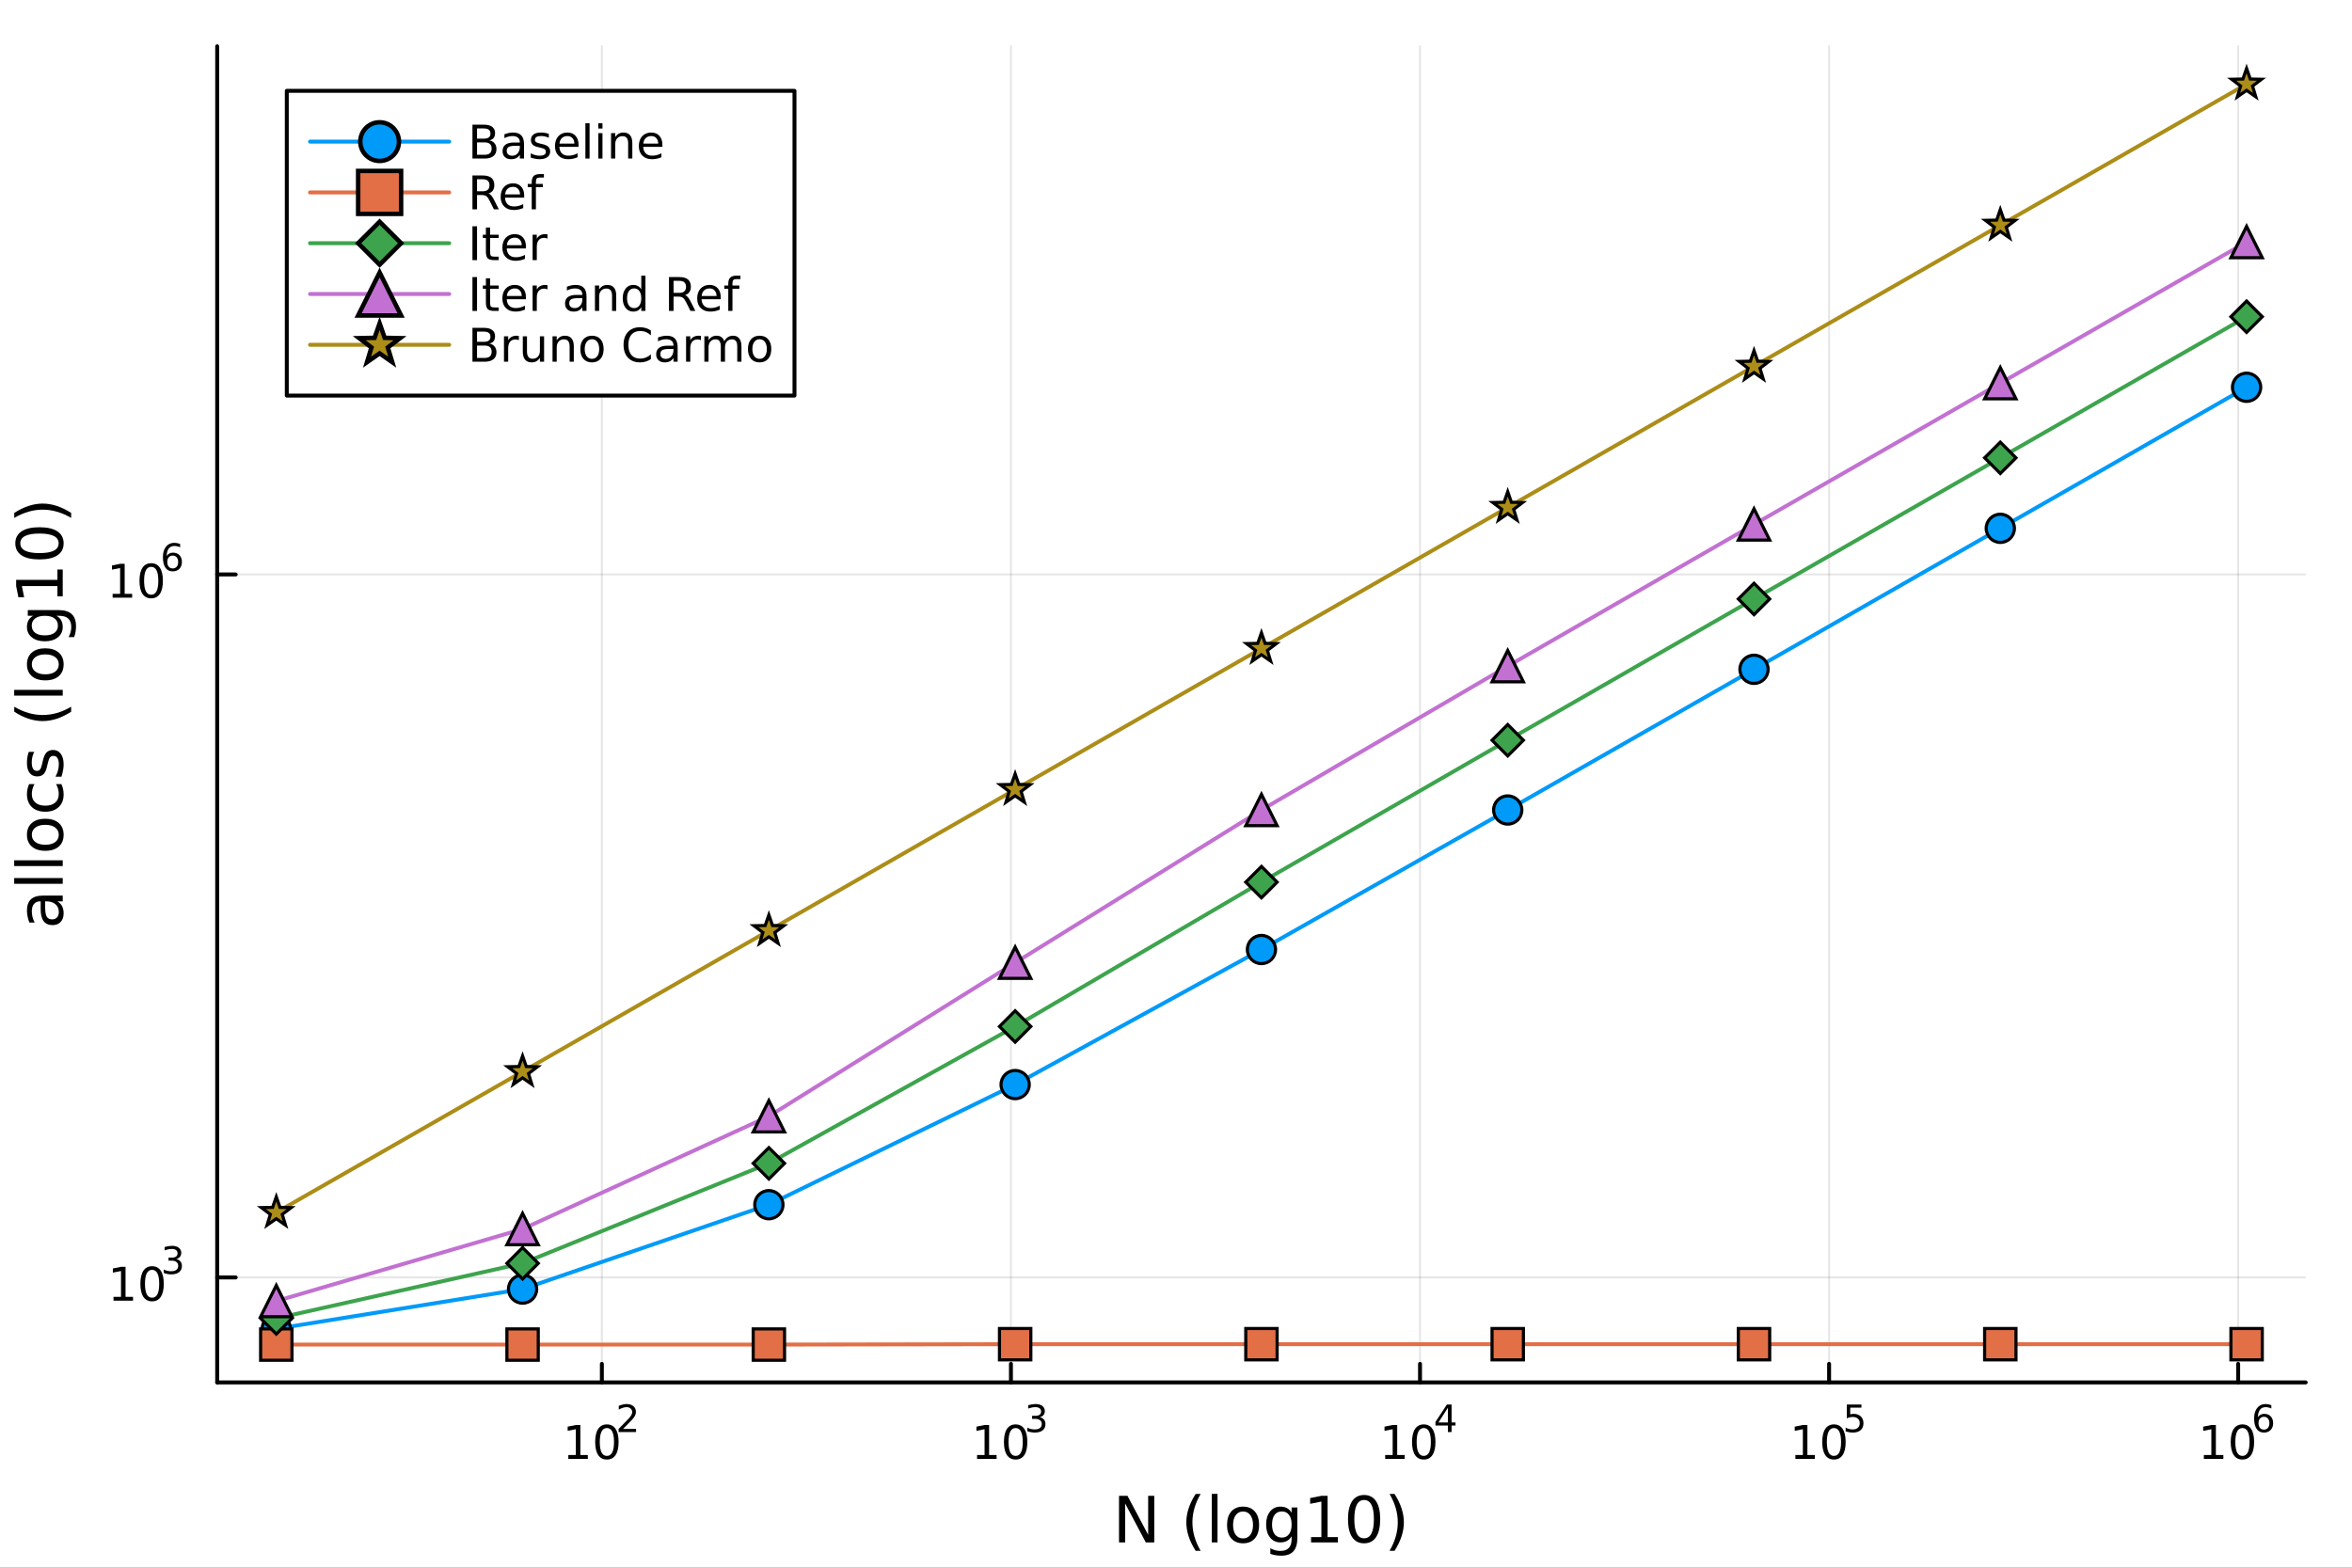 <?xml version="1.0" encoding="utf-8"?>
<svg xmlns="http://www.w3.org/2000/svg" xmlns:xlink="http://www.w3.org/1999/xlink" width="600" height="400" viewBox="0 0 2400 1600">
<rect x="0" y="0" width="2400" height="1600" fill="#333333" stroke="none"/>
<defs>
  <clipPath id="clip700">
    <rect x="0" y="0" width="2400" height="1600"/>
  </clipPath>
</defs>
<path clip-path="url(#clip700)" d="M0 1600 L2400 1600 L2400 0 L0 0  Z" fill="#ffffff" fill-rule="evenodd" fill-opacity="1"/>
<defs>
  <clipPath id="clip701">
    <rect x="480" y="0" width="1681" height="1600"/>
  </clipPath>
</defs>
<path clip-path="url(#clip700)" d="M221.618 1410.9 L2352.76 1410.9 L2352.76 47.244 L221.618 47.244  Z" fill="#ffffff" fill-rule="evenodd" fill-opacity="1"/>
<defs>
  <clipPath id="clip702">
    <rect x="221" y="47" width="2132" height="1365"/>
  </clipPath>
</defs>
<polyline clip-path="url(#clip702)" style="stroke:#000000; stroke-linecap:round; stroke-linejoin:round; stroke-width:2; stroke-opacity:0.1; fill:none" points="614.152,1410.9 614.152,47.244 "/>
<polyline clip-path="url(#clip702)" style="stroke:#000000; stroke-linecap:round; stroke-linejoin:round; stroke-width:2; stroke-opacity:0.1; fill:none" points="1031.57,1410.9 1031.57,47.244 "/>
<polyline clip-path="url(#clip702)" style="stroke:#000000; stroke-linecap:round; stroke-linejoin:round; stroke-width:2; stroke-opacity:0.1; fill:none" points="1449,1410.9 1449,47.244 "/>
<polyline clip-path="url(#clip702)" style="stroke:#000000; stroke-linecap:round; stroke-linejoin:round; stroke-width:2; stroke-opacity:0.1; fill:none" points="1866.42,1410.9 1866.42,47.244 "/>
<polyline clip-path="url(#clip702)" style="stroke:#000000; stroke-linecap:round; stroke-linejoin:round; stroke-width:2; stroke-opacity:0.1; fill:none" points="2283.84,1410.9 2283.84,47.244 "/>
<polyline clip-path="url(#clip700)" style="stroke:#000000; stroke-linecap:round; stroke-linejoin:round; stroke-width:4; stroke-opacity:1; fill:none" points="221.618,1410.9 2352.76,1410.9 "/>
<polyline clip-path="url(#clip700)" style="stroke:#000000; stroke-linecap:round; stroke-linejoin:round; stroke-width:4; stroke-opacity:1; fill:none" points="614.152,1410.9 614.152,1392 "/>
<polyline clip-path="url(#clip700)" style="stroke:#000000; stroke-linecap:round; stroke-linejoin:round; stroke-width:4; stroke-opacity:1; fill:none" points="1031.57,1410.9 1031.57,1392 "/>
<polyline clip-path="url(#clip700)" style="stroke:#000000; stroke-linecap:round; stroke-linejoin:round; stroke-width:4; stroke-opacity:1; fill:none" points="1449,1410.9 1449,1392 "/>
<polyline clip-path="url(#clip700)" style="stroke:#000000; stroke-linecap:round; stroke-linejoin:round; stroke-width:4; stroke-opacity:1; fill:none" points="1866.42,1410.9 1866.42,1392 "/>
<polyline clip-path="url(#clip700)" style="stroke:#000000; stroke-linecap:round; stroke-linejoin:round; stroke-width:4; stroke-opacity:1; fill:none" points="2283.84,1410.9 2283.84,1392 "/>
<path clip-path="url(#clip700)" d="M579.924 1485.02 L587.563 1485.02 L587.563 1458.66 L579.253 1460.32 L579.253 1456.06 L587.517 1454.4 L592.193 1454.4 L592.193 1485.02 L599.832 1485.02 L599.832 1488.96 L579.924 1488.96 L579.924 1485.02 Z" fill="#000000" fill-rule="nonzero" fill-opacity="1" /><path clip-path="url(#clip700)" d="M619.276 1457.48 Q615.665 1457.48 613.836 1461.04 Q612.031 1464.58 612.031 1471.71 Q612.031 1478.82 613.836 1482.38 Q615.665 1485.92 619.276 1485.92 Q622.91 1485.92 624.716 1482.38 Q626.545 1478.82 626.545 1471.71 Q626.545 1464.58 624.716 1461.04 Q622.91 1457.48 619.276 1457.48 M619.276 1453.77 Q625.086 1453.77 628.142 1458.38 Q631.221 1462.96 631.221 1471.71 Q631.221 1480.44 628.142 1485.04 Q625.086 1489.63 619.276 1489.63 Q613.466 1489.63 610.387 1485.04 Q607.332 1480.44 607.332 1471.71 Q607.332 1462.96 610.387 1458.38 Q613.466 1453.77 619.276 1453.77 Z" fill="#000000" fill-rule="nonzero" fill-opacity="1" /><path clip-path="url(#clip700)" d="M635.791 1458.35 L649.05 1458.35 L649.05 1461.55 L631.221 1461.55 L631.221 1458.35 Q633.383 1456.11 637.107 1452.35 Q640.85 1448.57 641.809 1447.48 Q643.634 1445.43 644.348 1444.02 Q645.082 1442.59 645.082 1441.22 Q645.082 1438.98 643.502 1437.57 Q641.941 1436.16 639.421 1436.16 Q637.634 1436.16 635.64 1436.78 Q633.666 1437.4 631.409 1438.66 L631.409 1434.82 Q633.703 1433.9 635.697 1433.43 Q637.69 1432.96 639.345 1432.96 Q643.709 1432.96 646.304 1435.14 Q648.9 1437.32 648.9 1440.97 Q648.9 1442.7 648.242 1444.26 Q647.602 1445.8 645.891 1447.91 Q645.42 1448.46 642.9 1451.07 Q640.38 1453.67 635.791 1458.35 Z" fill="#000000" fill-rule="nonzero" fill-opacity="1" /><path clip-path="url(#clip700)" d="M997.018 1485.02 L1004.66 1485.02 L1004.66 1458.66 L996.347 1460.32 L996.347 1456.06 L1004.61 1454.4 L1009.29 1454.4 L1009.29 1485.02 L1016.93 1485.02 L1016.93 1488.96 L997.018 1488.96 L997.018 1485.02 Z" fill="#000000" fill-rule="nonzero" fill-opacity="1" /><path clip-path="url(#clip700)" d="M1036.37 1457.48 Q1032.76 1457.48 1030.93 1461.04 Q1029.12 1464.58 1029.12 1471.71 Q1029.12 1478.82 1030.93 1482.38 Q1032.76 1485.92 1036.37 1485.92 Q1040 1485.92 1041.81 1482.38 Q1043.64 1478.82 1043.64 1471.71 Q1043.64 1464.58 1041.81 1461.04 Q1040 1457.48 1036.37 1457.48 M1036.37 1453.77 Q1042.18 1453.77 1045.24 1458.38 Q1048.31 1462.96 1048.31 1471.71 Q1048.31 1480.44 1045.24 1485.04 Q1042.18 1489.63 1036.37 1489.63 Q1030.56 1489.63 1027.48 1485.04 Q1024.43 1480.44 1024.43 1471.71 Q1024.43 1462.96 1027.48 1458.38 Q1030.56 1453.77 1036.37 1453.77 Z" fill="#000000" fill-rule="nonzero" fill-opacity="1" /><path clip-path="url(#clip700)" d="M1061.01 1446.41 Q1063.74 1446.99 1065.26 1448.83 Q1066.8 1450.68 1066.8 1453.38 Q1066.8 1457.54 1063.94 1459.82 Q1061.08 1462.09 1055.82 1462.09 Q1054.05 1462.09 1052.17 1461.73 Q1050.31 1461.4 1048.31 1460.7 L1048.31 1457.03 Q1049.89 1457.95 1051.77 1458.42 Q1053.66 1458.89 1055.71 1458.89 Q1059.28 1458.89 1061.14 1457.48 Q1063.02 1456.07 1063.02 1453.38 Q1063.02 1450.9 1061.27 1449.51 Q1059.54 1448.1 1056.44 1448.1 L1053.17 1448.1 L1053.17 1444.98 L1056.59 1444.98 Q1059.39 1444.98 1060.88 1443.87 Q1062.36 1442.74 1062.36 1440.63 Q1062.36 1438.47 1060.82 1437.32 Q1059.3 1436.16 1056.44 1436.16 Q1054.88 1436.16 1053.09 1436.49 Q1051.3 1436.83 1049.16 1437.55 L1049.16 1434.16 Q1051.32 1433.56 1053.2 1433.26 Q1055.1 1432.96 1056.78 1432.96 Q1061.1 1432.96 1063.62 1434.93 Q1066.14 1436.89 1066.14 1440.24 Q1066.14 1442.57 1064.81 1444.19 Q1063.47 1445.79 1061.01 1446.41 Z" fill="#000000" fill-rule="nonzero" fill-opacity="1" /><path clip-path="url(#clip700)" d="M1413.45 1485.02 L1421.09 1485.02 L1421.09 1458.66 L1412.78 1460.32 L1412.78 1456.06 L1421.05 1454.4 L1425.72 1454.4 L1425.72 1485.02 L1433.36 1485.02 L1433.36 1488.96 L1413.45 1488.96 L1413.45 1485.02 Z" fill="#000000" fill-rule="nonzero" fill-opacity="1" /><path clip-path="url(#clip700)" d="M1452.8 1457.48 Q1449.19 1457.48 1447.36 1461.04 Q1445.56 1464.58 1445.56 1471.71 Q1445.56 1478.82 1447.36 1482.38 Q1449.19 1485.92 1452.8 1485.92 Q1456.44 1485.92 1458.24 1482.38 Q1460.07 1478.82 1460.07 1471.71 Q1460.07 1464.58 1458.24 1461.04 Q1456.44 1457.48 1452.8 1457.48 M1452.8 1453.77 Q1458.61 1453.77 1461.67 1458.38 Q1464.75 1462.96 1464.75 1471.71 Q1464.75 1480.44 1461.67 1485.04 Q1458.61 1489.63 1452.8 1489.63 Q1446.99 1489.63 1443.92 1485.04 Q1440.86 1480.44 1440.86 1471.71 Q1440.86 1462.96 1443.92 1458.38 Q1446.99 1453.77 1452.8 1453.77 Z" fill="#000000" fill-rule="nonzero" fill-opacity="1" /><path clip-path="url(#clip700)" d="M1477.43 1436.78 L1467.83 1451.77 L1477.43 1451.77 L1477.43 1436.78 M1476.43 1433.47 L1481.21 1433.47 L1481.21 1451.77 L1485.21 1451.77 L1485.21 1454.93 L1481.21 1454.93 L1481.21 1461.55 L1477.43 1461.55 L1477.43 1454.93 L1464.75 1454.93 L1464.75 1451.26 L1476.43 1433.47 Z" fill="#000000" fill-rule="nonzero" fill-opacity="1" /><path clip-path="url(#clip700)" d="M1832.02 1485.02 L1839.66 1485.02 L1839.66 1458.66 L1831.35 1460.32 L1831.35 1456.06 L1839.62 1454.4 L1844.29 1454.4 L1844.29 1485.02 L1851.93 1485.02 L1851.93 1488.96 L1832.02 1488.96 L1832.02 1485.02 Z" fill="#000000" fill-rule="nonzero" fill-opacity="1" /><path clip-path="url(#clip700)" d="M1871.37 1457.48 Q1867.76 1457.48 1865.93 1461.04 Q1864.13 1464.58 1864.13 1471.71 Q1864.13 1478.82 1865.93 1482.38 Q1867.76 1485.92 1871.37 1485.92 Q1875.01 1485.92 1876.81 1482.38 Q1878.64 1478.82 1878.64 1471.71 Q1878.64 1464.58 1876.81 1461.04 Q1875.01 1457.48 1871.37 1457.48 M1871.37 1453.77 Q1877.18 1453.77 1880.24 1458.38 Q1883.32 1462.96 1883.32 1471.71 Q1883.32 1480.44 1880.24 1485.04 Q1877.18 1489.63 1871.37 1489.63 Q1865.56 1489.63 1862.49 1485.04 Q1859.43 1480.44 1859.43 1471.71 Q1859.43 1462.96 1862.49 1458.38 Q1865.56 1453.77 1871.37 1453.77 Z" fill="#000000" fill-rule="nonzero" fill-opacity="1" /><path clip-path="url(#clip700)" d="M1884.5 1433.47 L1899.42 1433.47 L1899.42 1436.66 L1887.98 1436.66 L1887.98 1443.55 Q1888.81 1443.27 1889.64 1443.13 Q1890.47 1442.98 1891.29 1442.98 Q1896 1442.98 1898.74 1445.56 Q1901.49 1448.14 1901.49 1452.54 Q1901.49 1457.07 1898.67 1459.59 Q1895.84 1462.09 1890.71 1462.09 Q1888.94 1462.09 1887.1 1461.79 Q1885.27 1461.49 1883.32 1460.89 L1883.32 1457.07 Q1885.01 1457.99 1886.82 1458.44 Q1888.62 1458.89 1890.64 1458.89 Q1893.89 1458.89 1895.79 1457.18 Q1897.69 1455.47 1897.69 1452.54 Q1897.69 1449.6 1895.79 1447.89 Q1893.89 1446.18 1890.64 1446.18 Q1889.11 1446.18 1887.59 1446.52 Q1886.08 1446.86 1884.5 1447.57 L1884.5 1433.47 Z" fill="#000000" fill-rule="nonzero" fill-opacity="1" /><path clip-path="url(#clip700)" d="M2248.83 1485.02 L2256.47 1485.02 L2256.47 1458.66 L2248.16 1460.32 L2248.16 1456.06 L2256.43 1454.4 L2261.1 1454.4 L2261.1 1485.02 L2268.74 1485.02 L2268.74 1488.96 L2248.83 1488.96 L2248.83 1485.02 Z" fill="#000000" fill-rule="nonzero" fill-opacity="1" /><path clip-path="url(#clip700)" d="M2288.19 1457.48 Q2284.57 1457.48 2282.75 1461.04 Q2280.94 1464.58 2280.94 1471.71 Q2280.94 1478.82 2282.75 1482.38 Q2284.57 1485.92 2288.19 1485.92 Q2291.82 1485.92 2293.63 1482.38 Q2295.45 1478.82 2295.45 1471.71 Q2295.45 1464.58 2293.63 1461.04 Q2291.82 1457.48 2288.19 1457.48 M2288.19 1453.77 Q2294 1453.77 2297.05 1458.38 Q2300.13 1462.96 2300.13 1471.71 Q2300.13 1480.44 2297.05 1485.04 Q2294 1489.63 2288.19 1489.63 Q2282.38 1489.63 2279.3 1485.04 Q2276.24 1480.44 2276.24 1471.71 Q2276.24 1462.96 2279.3 1458.38 Q2282.38 1453.77 2288.19 1453.77 Z" fill="#000000" fill-rule="nonzero" fill-opacity="1" /><path clip-path="url(#clip700)" d="M2310.15 1445.99 Q2307.6 1445.99 2306.09 1447.74 Q2304.61 1449.49 2304.61 1452.54 Q2304.61 1455.57 2306.09 1457.33 Q2307.6 1459.08 2310.15 1459.08 Q2312.71 1459.08 2314.2 1457.33 Q2315.7 1455.57 2315.7 1452.54 Q2315.7 1449.49 2314.2 1447.74 Q2312.71 1445.99 2310.15 1445.99 M2317.7 1434.09 L2317.7 1437.55 Q2316.27 1436.87 2314.8 1436.51 Q2313.35 1436.16 2311.92 1436.16 Q2308.16 1436.16 2306.17 1438.69 Q2304.19 1441.23 2303.91 1446.37 Q2305.02 1444.73 2306.69 1443.87 Q2308.37 1442.98 2310.38 1442.98 Q2314.61 1442.98 2317.06 1445.56 Q2319.52 1448.12 2319.52 1452.54 Q2319.52 1456.86 2316.96 1459.48 Q2314.41 1462.09 2310.15 1462.09 Q2305.28 1462.09 2302.71 1458.37 Q2300.13 1454.62 2300.13 1447.53 Q2300.13 1440.88 2303.29 1436.93 Q2306.45 1432.96 2311.77 1432.96 Q2313.2 1432.96 2314.65 1433.24 Q2316.12 1433.52 2317.7 1434.09 Z" fill="#000000" fill-rule="nonzero" fill-opacity="1" /><path clip-path="url(#clip700)" d="M1141.86 1526.67 L1150.52 1526.67 L1171.59 1566.42 L1171.59 1526.67 L1177.82 1526.67 L1177.82 1574.19 L1169.17 1574.19 L1148.1 1534.43 L1148.1 1574.19 L1141.86 1574.19 L1141.86 1526.67 Z" fill="#000000" fill-rule="nonzero" fill-opacity="1" /><path clip-path="url(#clip700)" d="M1225.15 1524.72 Q1220.89 1532.04 1218.82 1539.21 Q1216.75 1546.37 1216.75 1553.72 Q1216.75 1561.07 1218.82 1568.3 Q1220.92 1575.49 1225.15 1582.78 L1220.06 1582.78 Q1215.29 1575.3 1212.9 1568.07 Q1210.54 1560.85 1210.54 1553.72 Q1210.54 1546.62 1212.9 1539.43 Q1215.25 1532.24 1220.06 1524.72 L1225.15 1524.72 Z" fill="#000000" fill-rule="nonzero" fill-opacity="1" /><path clip-path="url(#clip700)" d="M1236.52 1524.66 L1242.37 1524.66 L1242.37 1574.19 L1236.52 1574.19 L1236.52 1524.66 Z" fill="#000000" fill-rule="nonzero" fill-opacity="1" /><path clip-path="url(#clip700)" d="M1268.44 1542.64 Q1263.73 1542.64 1260.99 1546.34 Q1258.25 1550 1258.25 1556.39 Q1258.25 1562.79 1260.96 1566.48 Q1263.7 1570.14 1268.44 1570.14 Q1273.12 1570.14 1275.86 1566.45 Q1278.59 1562.76 1278.59 1556.39 Q1278.59 1550.06 1275.86 1546.37 Q1273.12 1542.64 1268.44 1542.64 M1268.44 1537.68 Q1276.08 1537.68 1280.44 1542.64 Q1284.8 1547.61 1284.8 1556.39 Q1284.8 1565.15 1280.44 1570.14 Q1276.08 1575.11 1268.44 1575.11 Q1260.77 1575.11 1256.41 1570.14 Q1252.08 1565.15 1252.08 1556.39 Q1252.08 1547.61 1256.41 1542.64 Q1260.77 1537.68 1268.44 1537.68 Z" fill="#000000" fill-rule="nonzero" fill-opacity="1" /><path clip-path="url(#clip700)" d="M1317.97 1555.95 Q1317.97 1549.58 1315.32 1546.08 Q1312.71 1542.58 1307.97 1542.58 Q1303.26 1542.58 1300.62 1546.08 Q1298.01 1549.58 1298.01 1555.95 Q1298.01 1562.28 1300.62 1565.78 Q1303.26 1569.28 1307.97 1569.28 Q1312.71 1569.28 1315.32 1565.78 Q1317.97 1562.28 1317.97 1555.95 M1323.82 1569.76 Q1323.82 1578.86 1319.78 1583.29 Q1315.74 1587.74 1307.4 1587.74 Q1304.31 1587.74 1301.57 1587.27 Q1298.84 1586.82 1296.26 1585.87 L1296.26 1580.17 Q1298.84 1581.57 1301.35 1582.24 Q1303.87 1582.91 1306.48 1582.91 Q1312.24 1582.91 1315.1 1579.88 Q1317.97 1576.89 1317.97 1570.81 L1317.97 1567.92 Q1316.15 1571.07 1313.32 1572.63 Q1310.49 1574.19 1306.54 1574.19 Q1299.98 1574.19 1295.97 1569.19 Q1291.96 1564.19 1291.96 1555.95 Q1291.96 1547.67 1295.97 1542.68 Q1299.98 1537.68 1306.54 1537.68 Q1310.49 1537.68 1313.32 1539.24 Q1316.15 1540.8 1317.97 1543.95 L1317.97 1538.54 L1323.82 1538.54 L1323.82 1569.76 Z" fill="#000000" fill-rule="nonzero" fill-opacity="1" /><path clip-path="url(#clip700)" d="M1337.83 1568.77 L1348.33 1568.77 L1348.33 1532.52 L1336.9 1534.81 L1336.9 1528.96 L1348.27 1526.67 L1354.7 1526.67 L1354.7 1568.77 L1365.2 1568.77 L1365.2 1574.19 L1337.83 1574.19 L1337.83 1568.77 Z" fill="#000000" fill-rule="nonzero" fill-opacity="1" /><path clip-path="url(#clip700)" d="M1391.93 1530.9 Q1386.97 1530.9 1384.46 1535.8 Q1381.97 1540.67 1381.97 1550.47 Q1381.97 1560.24 1384.46 1565.15 Q1386.97 1570.02 1391.93 1570.02 Q1396.93 1570.02 1399.41 1565.15 Q1401.93 1560.24 1401.93 1550.47 Q1401.93 1540.67 1399.41 1535.8 Q1396.93 1530.9 1391.93 1530.9 M1391.93 1525.81 Q1399.92 1525.81 1404.13 1532.14 Q1408.36 1538.44 1408.36 1550.47 Q1408.36 1562.47 1404.13 1568.81 Q1399.92 1575.11 1391.93 1575.11 Q1383.95 1575.11 1379.71 1568.81 Q1375.51 1562.47 1375.51 1550.47 Q1375.51 1538.44 1379.71 1532.14 Q1383.95 1525.81 1391.93 1525.81 Z" fill="#000000" fill-rule="nonzero" fill-opacity="1" /><path clip-path="url(#clip700)" d="M1417.91 1524.72 L1423 1524.72 Q1427.77 1532.24 1430.13 1539.43 Q1432.52 1546.62 1432.52 1553.72 Q1432.52 1560.85 1430.13 1568.07 Q1427.77 1575.3 1423 1582.78 L1417.91 1582.78 Q1422.14 1575.49 1424.21 1568.3 Q1426.31 1561.07 1426.31 1553.72 Q1426.31 1546.37 1424.21 1539.21 Q1422.14 1532.04 1417.91 1524.72 Z" fill="#000000" fill-rule="nonzero" fill-opacity="1" /><polyline clip-path="url(#clip702)" style="stroke:#000000; stroke-linecap:round; stroke-linejoin:round; stroke-width:2; stroke-opacity:0.1; fill:none" points="221.618,1303.78 2352.76,1303.78 "/>
<polyline clip-path="url(#clip702)" style="stroke:#000000; stroke-linecap:round; stroke-linejoin:round; stroke-width:2; stroke-opacity:0.1; fill:none" points="221.618,586.286 2352.76,586.286 "/>
<polyline clip-path="url(#clip700)" style="stroke:#000000; stroke-linecap:round; stroke-linejoin:round; stroke-width:4; stroke-opacity:1; fill:none" points="221.618,1410.9 221.618,47.244 "/>
<polyline clip-path="url(#clip700)" style="stroke:#000000; stroke-linecap:round; stroke-linejoin:round; stroke-width:4; stroke-opacity:1; fill:none" points="221.618,1303.78 240.516,1303.78 "/>
<polyline clip-path="url(#clip700)" style="stroke:#000000; stroke-linecap:round; stroke-linejoin:round; stroke-width:4; stroke-opacity:1; fill:none" points="221.618,586.286 240.516,586.286 "/>
<path clip-path="url(#clip700)" d="M115.834 1323.57 L123.473 1323.57 L123.473 1297.21 L115.163 1298.87 L115.163 1294.61 L123.427 1292.95 L128.103 1292.95 L128.103 1323.57 L135.742 1323.57 L135.742 1327.51 L115.834 1327.51 L115.834 1323.57 Z" fill="#000000" fill-rule="nonzero" fill-opacity="1" /><path clip-path="url(#clip700)" d="M155.186 1296.03 Q151.575 1296.03 149.746 1299.59 Q147.941 1303.13 147.941 1310.26 Q147.941 1317.37 149.746 1320.93 Q151.575 1324.47 155.186 1324.47 Q158.82 1324.47 160.626 1320.93 Q162.454 1317.37 162.454 1310.26 Q162.454 1303.13 160.626 1299.59 Q158.82 1296.03 155.186 1296.03 M155.186 1292.32 Q160.996 1292.32 164.052 1296.93 Q167.13 1301.51 167.13 1310.26 Q167.13 1318.99 164.052 1323.6 Q160.996 1328.18 155.186 1328.18 Q149.376 1328.18 146.297 1323.6 Q143.241 1318.99 143.241 1310.26 Q143.241 1301.51 146.297 1296.93 Q149.376 1292.32 155.186 1292.32 Z" fill="#000000" fill-rule="nonzero" fill-opacity="1" /><path clip-path="url(#clip700)" d="M179.825 1284.96 Q182.553 1285.54 184.076 1287.38 Q185.618 1289.23 185.618 1291.93 Q185.618 1296.09 182.76 1298.37 Q179.901 1300.64 174.635 1300.64 Q172.867 1300.64 170.986 1300.29 Q169.124 1299.95 167.13 1299.25 L167.13 1295.58 Q168.71 1296.5 170.591 1296.97 Q172.472 1297.45 174.522 1297.45 Q178.095 1297.45 179.957 1296.03 Q181.838 1294.62 181.838 1291.93 Q181.838 1289.45 180.089 1288.06 Q178.358 1286.65 175.255 1286.65 L171.983 1286.65 L171.983 1283.53 L175.406 1283.53 Q178.208 1283.53 179.694 1282.42 Q181.18 1281.29 181.18 1279.18 Q181.18 1277.02 179.637 1275.87 Q178.114 1274.71 175.255 1274.71 Q173.694 1274.71 171.907 1275.05 Q170.121 1275.38 167.977 1276.1 L167.977 1272.71 Q170.139 1272.11 172.02 1271.81 Q173.92 1271.51 175.594 1271.51 Q179.92 1271.51 182.44 1273.48 Q184.96 1275.44 184.96 1278.79 Q184.96 1281.12 183.625 1282.74 Q182.289 1284.34 179.825 1284.96 Z" fill="#000000" fill-rule="nonzero" fill-opacity="1" /><path clip-path="url(#clip700)" d="M114.931 606.078 L122.57 606.078 L122.57 579.713 L114.26 581.379 L114.26 577.12 L122.524 575.453 L127.2 575.453 L127.2 606.078 L134.839 606.078 L134.839 610.013 L114.931 610.013 L114.931 606.078 Z" fill="#000000" fill-rule="nonzero" fill-opacity="1" /><path clip-path="url(#clip700)" d="M154.283 578.532 Q150.672 578.532 148.843 582.097 Q147.038 585.639 147.038 592.768 Q147.038 599.875 148.843 603.439 Q150.672 606.981 154.283 606.981 Q157.917 606.981 159.723 603.439 Q161.552 599.875 161.552 592.768 Q161.552 585.639 159.723 582.097 Q157.917 578.532 154.283 578.532 M154.283 574.828 Q160.093 574.828 163.149 579.435 Q166.227 584.018 166.227 592.768 Q166.227 601.495 163.149 606.101 Q160.093 610.685 154.283 610.685 Q148.473 610.685 145.394 606.101 Q142.339 601.495 142.339 592.768 Q142.339 584.018 145.394 579.435 Q148.473 574.828 154.283 574.828 Z" fill="#000000" fill-rule="nonzero" fill-opacity="1" /><path clip-path="url(#clip700)" d="M176.252 567.049 Q173.694 567.049 172.19 568.798 Q170.704 570.547 170.704 573.594 Q170.704 576.622 172.19 578.39 Q173.694 580.139 176.252 580.139 Q178.81 580.139 180.296 578.39 Q181.8 576.622 181.8 573.594 Q181.8 570.547 180.296 568.798 Q178.81 567.049 176.252 567.049 M183.794 555.144 L183.794 558.604 Q182.365 557.927 180.898 557.57 Q179.449 557.212 178.02 557.212 Q174.258 557.212 172.265 559.752 Q170.29 562.291 170.008 567.425 Q171.117 565.789 172.791 564.924 Q174.465 564.04 176.478 564.04 Q180.709 564.04 183.154 566.616 Q185.618 569.174 185.618 573.594 Q185.618 577.92 183.06 580.534 Q180.503 583.148 176.252 583.148 Q171.381 583.148 168.804 579.424 Q166.227 575.682 166.227 568.591 Q166.227 561.933 169.387 557.984 Q172.547 554.015 177.869 554.015 Q179.299 554.015 180.747 554.297 Q182.214 554.579 183.794 555.144 Z" fill="#000000" fill-rule="nonzero" fill-opacity="1" /><path clip-path="url(#clip700)" d="M46.085 925.755 Q46.085 932.853 47.708 935.59 Q49.331 938.327 53.246 938.327 Q56.365 938.327 58.211 936.29 Q60.026 934.221 60.026 930.688 Q60.026 925.818 56.588 922.89 Q53.119 919.93 47.39 919.93 L46.085 919.93 L46.085 925.755 M43.666 914.074 L64.004 914.074 L64.004 919.93 L58.593 919.93 Q61.84 921.935 63.399 924.927 Q64.927 927.919 64.927 932.248 Q64.927 937.722 61.872 940.969 Q58.784 944.184 53.628 944.184 Q47.612 944.184 44.557 940.173 Q41.501 936.131 41.501 928.142 L41.501 919.93 L40.928 919.93 Q36.886 919.93 34.69 922.604 Q32.462 925.246 32.462 930.052 Q32.462 933.107 33.194 936.004 Q33.926 938.9 35.39 941.574 L29.98 941.574 Q28.738 938.359 28.133 935.335 Q27.497 932.311 27.497 929.447 Q27.497 921.713 31.507 917.893 Q35.518 914.074 43.666 914.074 Z" fill="#000000" fill-rule="nonzero" fill-opacity="1" /><path clip-path="url(#clip700)" d="M14.479 902.011 L14.479 896.154 L64.004 896.154 L64.004 902.011 L14.479 902.011 Z" fill="#000000" fill-rule="nonzero" fill-opacity="1" /><path clip-path="url(#clip700)" d="M14.479 883.9 L14.479 878.044 L64.004 878.044 L64.004 883.9 L14.479 883.9 Z" fill="#000000" fill-rule="nonzero" fill-opacity="1" /><path clip-path="url(#clip700)" d="M32.462 851.976 Q32.462 856.687 36.154 859.424 Q39.815 862.161 46.212 862.161 Q52.609 862.161 56.302 859.456 Q59.962 856.719 59.962 851.976 Q59.962 847.297 56.27 844.56 Q52.578 841.823 46.212 841.823 Q39.878 841.823 36.186 844.56 Q32.462 847.297 32.462 851.976 M27.497 851.976 Q27.497 844.337 32.462 839.977 Q37.427 835.616 46.212 835.616 Q54.965 835.616 59.962 839.977 Q64.927 844.337 64.927 851.976 Q64.927 859.647 59.962 864.007 Q54.965 868.336 46.212 868.336 Q37.427 868.336 32.462 864.007 Q27.497 859.647 27.497 851.976 Z" fill="#000000" fill-rule="nonzero" fill-opacity="1" /><path clip-path="url(#clip700)" d="M29.725 800.255 L35.199 800.255 Q33.831 802.738 33.162 805.252 Q32.462 807.735 32.462 810.281 Q32.462 815.978 36.09 819.129 Q39.687 822.28 46.212 822.28 Q52.737 822.28 56.365 819.129 Q59.962 815.978 59.962 810.281 Q59.962 807.735 59.294 805.252 Q58.593 802.738 57.225 800.255 L62.636 800.255 Q63.781 802.706 64.354 805.347 Q64.927 807.957 64.927 810.917 Q64.927 818.97 59.866 823.713 Q54.806 828.455 46.212 828.455 Q37.491 828.455 32.494 823.681 Q27.497 818.875 27.497 810.535 Q27.497 807.83 28.07 805.252 Q28.611 802.674 29.725 800.255 Z" fill="#000000" fill-rule="nonzero" fill-opacity="1" /><path clip-path="url(#clip700)" d="M29.407 767.344 L34.945 767.344 Q33.672 769.827 33.035 772.5 Q32.398 775.174 32.398 778.039 Q32.398 782.399 33.735 784.595 Q35.072 786.76 37.746 786.76 Q39.783 786.76 40.96 785.2 Q42.106 783.64 43.157 778.93 L43.602 776.925 Q44.939 770.686 47.39 768.076 Q49.809 765.434 54.169 765.434 Q59.134 765.434 62.031 769.381 Q64.927 773.296 64.927 780.171 Q64.927 783.036 64.354 786.155 Q63.813 789.242 62.699 792.68 L56.652 792.68 Q58.339 789.433 59.198 786.282 Q60.026 783.131 60.026 780.044 Q60.026 775.906 58.625 773.678 Q57.193 771.45 54.615 771.45 Q52.228 771.45 50.955 773.073 Q49.681 774.665 48.504 780.107 L48.026 782.144 Q46.88 787.587 44.525 790.006 Q42.138 792.425 38 792.425 Q32.971 792.425 30.234 788.86 Q27.497 785.295 27.497 778.739 Q27.497 775.492 27.974 772.628 Q28.452 769.763 29.407 767.344 Z" fill="#000000" fill-rule="nonzero" fill-opacity="1" /><path clip-path="url(#clip700)" d="M14.543 721.32 Q21.863 725.585 29.025 727.654 Q36.186 729.723 43.538 729.723 Q50.891 729.723 58.116 727.654 Q65.309 725.553 72.598 721.32 L72.598 726.413 Q65.118 731.187 57.893 733.574 Q50.668 735.929 43.538 735.929 Q36.441 735.929 29.247 733.574 Q22.054 731.219 14.543 726.413 L14.543 721.32 Z" fill="#000000" fill-rule="nonzero" fill-opacity="1" /><path clip-path="url(#clip700)" d="M14.479 709.957 L14.479 704.101 L64.004 704.101 L64.004 709.957 L14.479 709.957 Z" fill="#000000" fill-rule="nonzero" fill-opacity="1" /><path clip-path="url(#clip700)" d="M32.462 678.033 Q32.462 682.744 36.154 685.481 Q39.815 688.218 46.212 688.218 Q52.609 688.218 56.302 685.513 Q59.962 682.776 59.962 678.033 Q59.962 673.355 56.27 670.617 Q52.578 667.88 46.212 667.88 Q39.878 667.88 36.186 670.617 Q32.462 673.355 32.462 678.033 M27.497 678.033 Q27.497 670.394 32.462 666.034 Q37.427 661.673 46.212 661.673 Q54.965 661.673 59.962 666.034 Q64.927 670.394 64.927 678.033 Q64.927 685.704 59.962 690.065 Q54.965 694.393 46.212 694.393 Q37.427 694.393 32.462 690.065 Q27.497 685.704 27.497 678.033 Z" fill="#000000" fill-rule="nonzero" fill-opacity="1" /><path clip-path="url(#clip700)" d="M45.766 628.508 Q39.401 628.508 35.9 631.15 Q32.398 633.76 32.398 638.502 Q32.398 643.213 35.9 645.855 Q39.401 648.465 45.766 648.465 Q52.1 648.465 55.601 645.855 Q59.103 643.213 59.103 638.502 Q59.103 633.76 55.601 631.15 Q52.1 628.508 45.766 628.508 M59.58 622.652 Q68.683 622.652 73.107 626.694 Q77.563 630.736 77.563 639.075 Q77.563 642.163 77.086 644.9 Q76.64 647.637 75.685 650.215 L69.988 650.215 Q71.388 647.637 72.057 645.123 Q72.725 642.608 72.725 639.998 Q72.725 634.237 69.701 631.373 Q66.71 628.508 60.63 628.508 L57.734 628.508 Q60.885 630.322 62.445 633.155 Q64.004 635.988 64.004 639.935 Q64.004 646.491 59.007 650.502 Q54.01 654.512 45.766 654.512 Q37.491 654.512 32.494 650.502 Q27.497 646.491 27.497 639.935 Q27.497 635.988 29.056 633.155 Q30.616 630.322 33.767 628.508 L28.356 628.508 L28.356 622.652 L59.58 622.652 Z" fill="#000000" fill-rule="nonzero" fill-opacity="1" /><path clip-path="url(#clip700)" d="M58.593 608.647 L58.593 598.144 L22.341 598.144 L24.632 609.57 L18.776 609.57 L16.484 598.207 L16.484 591.778 L58.593 591.778 L58.593 581.275 L64.004 581.275 L64.004 608.647 L58.593 608.647 Z" fill="#000000" fill-rule="nonzero" fill-opacity="1" /><path clip-path="url(#clip700)" d="M20.717 554.539 Q20.717 559.504 25.619 562.018 Q30.489 564.501 40.292 564.501 Q50.063 564.501 54.965 562.018 Q59.835 559.504 59.835 554.539 Q59.835 549.542 54.965 547.059 Q50.063 544.544 40.292 544.544 Q30.489 544.544 25.619 547.059 Q20.717 549.542 20.717 554.539 M15.625 554.539 Q15.625 546.55 21.959 542.348 Q28.261 538.115 40.292 538.115 Q52.291 538.115 58.625 542.348 Q64.927 546.55 64.927 554.539 Q64.927 562.528 58.625 566.761 Q52.291 570.962 40.292 570.962 Q28.261 570.962 21.959 566.761 Q15.625 562.528 15.625 554.539 Z" fill="#000000" fill-rule="nonzero" fill-opacity="1" /><path clip-path="url(#clip700)" d="M14.543 528.567 L14.543 523.474 Q22.054 518.7 29.247 516.344 Q36.441 513.957 43.538 513.957 Q50.668 513.957 57.893 516.344 Q65.118 518.7 72.598 523.474 L72.598 528.567 Q65.309 524.333 58.116 522.264 Q50.891 520.164 43.538 520.164 Q36.186 520.164 29.025 522.264 Q21.863 524.333 14.543 528.567 Z" fill="#000000" fill-rule="nonzero" fill-opacity="1" /><polyline clip-path="url(#clip702)" style="stroke:#009af9; stroke-linecap:round; stroke-linejoin:round; stroke-width:4; stroke-opacity:1; fill:none" points="281.933,1356.15 533.247,1315.65 784.56,1229.52 1035.87,1106.93 1287.19,969.085 1538.5,826.69 1789.81,683.101 2041.13,539.211 2292.44,395.244 "/>
<circle clip-path="url(#clip702)" cx="281.933" cy="1356.15" r="14.4" fill="#009af9" fill-rule="evenodd" fill-opacity="1" stroke="#000000" stroke-opacity="1" stroke-width="3.2"/>
<circle clip-path="url(#clip702)" cx="533.247" cy="1315.65" r="14.4" fill="#009af9" fill-rule="evenodd" fill-opacity="1" stroke="#000000" stroke-opacity="1" stroke-width="3.2"/>
<circle clip-path="url(#clip702)" cx="784.56" cy="1229.52" r="14.4" fill="#009af9" fill-rule="evenodd" fill-opacity="1" stroke="#000000" stroke-opacity="1" stroke-width="3.2"/>
<circle clip-path="url(#clip702)" cx="1035.87" cy="1106.93" r="14.4" fill="#009af9" fill-rule="evenodd" fill-opacity="1" stroke="#000000" stroke-opacity="1" stroke-width="3.2"/>
<circle clip-path="url(#clip702)" cx="1287.19" cy="969.085" r="14.4" fill="#009af9" fill-rule="evenodd" fill-opacity="1" stroke="#000000" stroke-opacity="1" stroke-width="3.2"/>
<circle clip-path="url(#clip702)" cx="1538.5" cy="826.69" r="14.4" fill="#009af9" fill-rule="evenodd" fill-opacity="1" stroke="#000000" stroke-opacity="1" stroke-width="3.2"/>
<circle clip-path="url(#clip702)" cx="1789.81" cy="683.101" r="14.4" fill="#009af9" fill-rule="evenodd" fill-opacity="1" stroke="#000000" stroke-opacity="1" stroke-width="3.2"/>
<circle clip-path="url(#clip702)" cx="2041.13" cy="539.211" r="14.4" fill="#009af9" fill-rule="evenodd" fill-opacity="1" stroke="#000000" stroke-opacity="1" stroke-width="3.2"/>
<circle clip-path="url(#clip702)" cx="2292.44" cy="395.244" r="14.4" fill="#009af9" fill-rule="evenodd" fill-opacity="1" stroke="#000000" stroke-opacity="1" stroke-width="3.2"/>
<polyline clip-path="url(#clip702)" style="stroke:#e26f46; stroke-linecap:round; stroke-linejoin:round; stroke-width:4; stroke-opacity:1; fill:none" points="281.933,1372.3 533.247,1372.3 784.56,1372.3 1035.87,1371.9 1287.19,1371.9 1538.5,1371.9 1789.81,1371.9 2041.13,1371.9 2292.44,1371.9 "/>
<path clip-path="url(#clip702)" d="M265.933 1356.3 L265.933 1388.3 L297.933 1388.3 L297.933 1356.3 L265.933 1356.3 Z" fill="#e26f46" fill-rule="evenodd" fill-opacity="1" stroke="#000000" stroke-opacity="1" stroke-width="3.2"/>
<path clip-path="url(#clip702)" d="M517.247 1356.3 L517.247 1388.3 L549.247 1388.3 L549.247 1356.3 L517.247 1356.3 Z" fill="#e26f46" fill-rule="evenodd" fill-opacity="1" stroke="#000000" stroke-opacity="1" stroke-width="3.2"/>
<path clip-path="url(#clip702)" d="M768.56 1356.3 L768.56 1388.3 L800.56 1388.3 L800.56 1356.3 L768.56 1356.3 Z" fill="#e26f46" fill-rule="evenodd" fill-opacity="1" stroke="#000000" stroke-opacity="1" stroke-width="3.2"/>
<path clip-path="url(#clip702)" d="M1019.87 1355.9 L1019.87 1387.9 L1051.87 1387.9 L1051.87 1355.9 L1019.87 1355.9 Z" fill="#e26f46" fill-rule="evenodd" fill-opacity="1" stroke="#000000" stroke-opacity="1" stroke-width="3.2"/>
<path clip-path="url(#clip702)" d="M1271.19 1355.9 L1271.19 1387.9 L1303.19 1387.9 L1303.19 1355.9 L1271.19 1355.9 Z" fill="#e26f46" fill-rule="evenodd" fill-opacity="1" stroke="#000000" stroke-opacity="1" stroke-width="3.2"/>
<path clip-path="url(#clip702)" d="M1522.5 1355.9 L1522.5 1387.9 L1554.5 1387.9 L1554.5 1355.9 L1522.5 1355.9 Z" fill="#e26f46" fill-rule="evenodd" fill-opacity="1" stroke="#000000" stroke-opacity="1" stroke-width="3.2"/>
<path clip-path="url(#clip702)" d="M1773.81 1355.9 L1773.81 1387.9 L1805.81 1387.9 L1805.81 1355.9 L1773.81 1355.9 Z" fill="#e26f46" fill-rule="evenodd" fill-opacity="1" stroke="#000000" stroke-opacity="1" stroke-width="3.2"/>
<path clip-path="url(#clip702)" d="M2025.13 1355.9 L2025.13 1387.9 L2057.13 1387.9 L2057.13 1355.9 L2025.13 1355.9 Z" fill="#e26f46" fill-rule="evenodd" fill-opacity="1" stroke="#000000" stroke-opacity="1" stroke-width="3.2"/>
<path clip-path="url(#clip702)" d="M2276.44 1355.9 L2276.44 1387.9 L2308.44 1387.9 L2308.44 1355.9 L2276.44 1355.9 Z" fill="#e26f46" fill-rule="evenodd" fill-opacity="1" stroke="#000000" stroke-opacity="1" stroke-width="3.2"/>
<polyline clip-path="url(#clip702)" style="stroke:#3da44d; stroke-linecap:round; stroke-linejoin:round; stroke-width:4; stroke-opacity:1; fill:none" points="281.933,1345.53 533.247,1289.35 784.56,1187.31 1035.87,1047.63 1287.19,900.308 1538.5,755.502 1789.81,611.307 2041.13,467.265 2292.44,323.261 "/>
<path clip-path="url(#clip702)" d="M281.933 1329.53 L265.933 1345.53 L281.933 1361.53 L297.933 1345.53 L281.933 1329.53 Z" fill="#3da44d" fill-rule="evenodd" fill-opacity="1" stroke="#000000" stroke-opacity="1" stroke-width="3.2"/>
<path clip-path="url(#clip702)" d="M533.247 1273.35 L517.247 1289.35 L533.247 1305.35 L549.247 1289.35 L533.247 1273.35 Z" fill="#3da44d" fill-rule="evenodd" fill-opacity="1" stroke="#000000" stroke-opacity="1" stroke-width="3.2"/>
<path clip-path="url(#clip702)" d="M784.56 1171.31 L768.56 1187.31 L784.56 1203.31 L800.56 1187.31 L784.56 1171.31 Z" fill="#3da44d" fill-rule="evenodd" fill-opacity="1" stroke="#000000" stroke-opacity="1" stroke-width="3.2"/>
<path clip-path="url(#clip702)" d="M1035.87 1031.63 L1019.87 1047.63 L1035.87 1063.63 L1051.87 1047.63 L1035.87 1031.63 Z" fill="#3da44d" fill-rule="evenodd" fill-opacity="1" stroke="#000000" stroke-opacity="1" stroke-width="3.2"/>
<path clip-path="url(#clip702)" d="M1287.19 884.308 L1271.19 900.308 L1287.19 916.308 L1303.19 900.308 L1287.19 884.308 Z" fill="#3da44d" fill-rule="evenodd" fill-opacity="1" stroke="#000000" stroke-opacity="1" stroke-width="3.2"/>
<path clip-path="url(#clip702)" d="M1538.5 739.502 L1522.5 755.502 L1538.5 771.502 L1554.5 755.502 L1538.5 739.502 Z" fill="#3da44d" fill-rule="evenodd" fill-opacity="1" stroke="#000000" stroke-opacity="1" stroke-width="3.2"/>
<path clip-path="url(#clip702)" d="M1789.81 595.307 L1773.81 611.307 L1789.81 627.307 L1805.81 611.307 L1789.81 595.307 Z" fill="#3da44d" fill-rule="evenodd" fill-opacity="1" stroke="#000000" stroke-opacity="1" stroke-width="3.2"/>
<path clip-path="url(#clip702)" d="M2041.13 451.265 L2025.13 467.265 L2041.13 483.265 L2057.13 467.265 L2041.13 451.265 Z" fill="#3da44d" fill-rule="evenodd" fill-opacity="1" stroke="#000000" stroke-opacity="1" stroke-width="3.2"/>
<path clip-path="url(#clip702)" d="M2292.44 307.261 L2276.44 323.261 L2292.44 339.261 L2308.44 323.261 L2292.44 307.261 Z" fill="#3da44d" fill-rule="evenodd" fill-opacity="1" stroke="#000000" stroke-opacity="1" stroke-width="3.2"/>
<polyline clip-path="url(#clip702)" style="stroke:#c271d2; stroke-linecap:round; stroke-linejoin:round; stroke-width:4; stroke-opacity:1; fill:none" points="281.933,1327.87 533.247,1254.38 784.56,1139.28 1035.87,982.555 1287.19,826.668 1538.5,679.904 1789.81,535.23 2041.13,391.069 2292.44,247.035 "/>
<path clip-path="url(#clip702)" d="M281.933 1311.87 L265.933 1343.87 L297.933 1343.87 L281.933 1311.87 Z" fill="#c271d2" fill-rule="evenodd" fill-opacity="1" stroke="#000000" stroke-opacity="1" stroke-width="3.2"/>
<path clip-path="url(#clip702)" d="M533.247 1238.38 L517.247 1270.38 L549.247 1270.38 L533.247 1238.38 Z" fill="#c271d2" fill-rule="evenodd" fill-opacity="1" stroke="#000000" stroke-opacity="1" stroke-width="3.2"/>
<path clip-path="url(#clip702)" d="M784.56 1123.28 L768.56 1155.28 L800.56 1155.28 L784.56 1123.28 Z" fill="#c271d2" fill-rule="evenodd" fill-opacity="1" stroke="#000000" stroke-opacity="1" stroke-width="3.2"/>
<path clip-path="url(#clip702)" d="M1035.87 966.555 L1019.87 998.555 L1051.87 998.555 L1035.87 966.555 Z" fill="#c271d2" fill-rule="evenodd" fill-opacity="1" stroke="#000000" stroke-opacity="1" stroke-width="3.2"/>
<path clip-path="url(#clip702)" d="M1287.19 810.668 L1271.19 842.668 L1303.19 842.668 L1287.19 810.668 Z" fill="#c271d2" fill-rule="evenodd" fill-opacity="1" stroke="#000000" stroke-opacity="1" stroke-width="3.2"/>
<path clip-path="url(#clip702)" d="M1538.5 663.904 L1522.5 695.904 L1554.5 695.904 L1538.5 663.904 Z" fill="#c271d2" fill-rule="evenodd" fill-opacity="1" stroke="#000000" stroke-opacity="1" stroke-width="3.2"/>
<path clip-path="url(#clip702)" d="M1789.81 519.23 L1773.81 551.23 L1805.81 551.23 L1789.81 519.23 Z" fill="#c271d2" fill-rule="evenodd" fill-opacity="1" stroke="#000000" stroke-opacity="1" stroke-width="3.2"/>
<path clip-path="url(#clip702)" d="M2041.13 375.069 L2025.13 407.069 L2057.13 407.069 L2041.13 375.069 Z" fill="#c271d2" fill-rule="evenodd" fill-opacity="1" stroke="#000000" stroke-opacity="1" stroke-width="3.2"/>
<path clip-path="url(#clip702)" d="M2292.44 231.035 L2276.44 263.035 L2308.44 263.035 L2292.44 231.035 Z" fill="#c271d2" fill-rule="evenodd" fill-opacity="1" stroke="#000000" stroke-opacity="1" stroke-width="3.2"/>
<polyline clip-path="url(#clip702)" style="stroke:#ac8d18; stroke-linecap:round; stroke-linejoin:round; stroke-width:4; stroke-opacity:1; fill:none" points="281.933,1237.44 533.247,1093.7 784.56,949.766 1035.87,805.789 1287.19,661.802 1538.5,517.812 1789.81,373.821 2041.13,229.829 2292.44,85.838 "/>
<path clip-path="url(#clip702)" d="M281.933 1221.44 L278.173 1232.26 L266.717 1232.5 L275.853 1239.42 L272.525 1250.38 L281.933 1243.84 L291.341 1250.38 L288.013 1239.42 L297.149 1232.5 L285.693 1232.26 L281.933 1221.44 Z" fill="#ac8d18" fill-rule="evenodd" fill-opacity="1" stroke="#000000" stroke-opacity="1" stroke-width="3.2"/>
<path clip-path="url(#clip702)" d="M533.247 1077.7 L529.487 1088.51 L518.031 1088.75 L527.167 1095.68 L523.839 1106.64 L533.247 1100.1 L542.655 1106.64 L539.327 1095.68 L548.463 1088.75 L537.007 1088.51 L533.247 1077.7 Z" fill="#ac8d18" fill-rule="evenodd" fill-opacity="1" stroke="#000000" stroke-opacity="1" stroke-width="3.2"/>
<path clip-path="url(#clip702)" d="M784.56 933.766 L780.8 944.582 L769.344 944.822 L778.48 951.75 L775.152 962.71 L784.56 956.166 L793.968 962.71 L790.64 951.75 L799.776 944.822 L788.32 944.582 L784.56 933.766 Z" fill="#ac8d18" fill-rule="evenodd" fill-opacity="1" stroke="#000000" stroke-opacity="1" stroke-width="3.2"/>
<path clip-path="url(#clip702)" d="M1035.87 789.789 L1032.11 800.605 L1020.66 800.845 L1029.79 807.773 L1026.47 818.733 L1035.87 812.189 L1045.28 818.733 L1041.95 807.773 L1051.09 800.845 L1039.63 800.605 L1035.87 789.789 Z" fill="#ac8d18" fill-rule="evenodd" fill-opacity="1" stroke="#000000" stroke-opacity="1" stroke-width="3.2"/>
<path clip-path="url(#clip702)" d="M1287.19 645.802 L1283.43 656.618 L1271.97 656.858 L1281.11 663.786 L1277.78 674.746 L1287.19 668.202 L1296.6 674.746 L1293.27 663.786 L1302.4 656.858 L1290.95 656.618 L1287.19 645.802 Z" fill="#ac8d18" fill-rule="evenodd" fill-opacity="1" stroke="#000000" stroke-opacity="1" stroke-width="3.2"/>
<path clip-path="url(#clip702)" d="M1538.5 501.812 L1534.74 512.628 L1523.28 512.868 L1532.42 519.796 L1529.09 530.756 L1538.5 524.212 L1547.91 530.756 L1544.58 519.796 L1553.72 512.868 L1542.26 512.628 L1538.5 501.812 Z" fill="#ac8d18" fill-rule="evenodd" fill-opacity="1" stroke="#000000" stroke-opacity="1" stroke-width="3.2"/>
<path clip-path="url(#clip702)" d="M1789.81 357.821 L1786.05 368.637 L1774.6 368.877 L1783.73 375.805 L1780.41 386.765 L1789.81 380.221 L1799.22 386.765 L1795.89 375.805 L1805.03 368.877 L1793.57 368.637 L1789.81 357.821 Z" fill="#ac8d18" fill-rule="evenodd" fill-opacity="1" stroke="#000000" stroke-opacity="1" stroke-width="3.2"/>
<path clip-path="url(#clip702)" d="M2041.13 213.829 L2037.37 224.645 L2025.91 224.885 L2035.05 231.813 L2031.72 242.773 L2041.13 236.229 L2050.54 242.773 L2047.21 231.813 L2056.34 224.885 L2044.89 224.645 L2041.13 213.829 Z" fill="#ac8d18" fill-rule="evenodd" fill-opacity="1" stroke="#000000" stroke-opacity="1" stroke-width="3.2"/>
<path clip-path="url(#clip702)" d="M2292.44 69.838 L2288.68 80.654 L2277.22 80.894 L2286.36 87.822 L2283.03 98.782 L2292.44 92.238 L2301.85 98.782 L2298.52 87.822 L2307.66 80.894 L2296.2 80.654 L2292.44 69.838 Z" fill="#ac8d18" fill-rule="evenodd" fill-opacity="1" stroke="#000000" stroke-opacity="1" stroke-width="3.2"/>
<path clip-path="url(#clip700)" d="M292.656 403.739 L810.699 403.739 L810.699 92.699 L292.656 92.699  Z" fill="#ffffff" fill-rule="evenodd" fill-opacity="1"/>
<polyline clip-path="url(#clip700)" style="stroke:#000000; stroke-linecap:round; stroke-linejoin:round; stroke-width:4; stroke-opacity:1; fill:none" points="292.656,403.739 810.699,403.739 810.699,92.699 292.656,92.699 292.656,403.739 "/>
<polyline clip-path="url(#clip700)" style="stroke:#009af9; stroke-linecap:round; stroke-linejoin:round; stroke-width:4; stroke-opacity:1; fill:none" points="316.336,144.539 458.411,144.539 "/>
<circle clip-path="url(#clip700)" cx="387.373" cy="144.539" r="19.733" fill="#009af9" fill-rule="evenodd" fill-opacity="1" stroke="#000000" stroke-opacity="1" stroke-width="4.551"/>
<path clip-path="url(#clip700)" d="M486.767 145.315 L486.767 157.977 L494.267 157.977 Q498.04 157.977 499.845 156.426 Q501.674 154.852 501.674 151.634 Q501.674 148.393 499.845 146.866 Q498.04 145.315 494.267 145.315 L486.767 145.315 M486.767 131.102 L486.767 141.518 L493.688 141.518 Q497.114 141.518 498.78 140.245 Q500.47 138.949 500.47 136.31 Q500.47 133.694 498.78 132.398 Q497.114 131.102 493.688 131.102 L486.767 131.102 M482.091 127.259 L494.035 127.259 Q499.382 127.259 502.276 129.481 Q505.169 131.704 505.169 135.801 Q505.169 138.972 503.688 140.847 Q502.206 142.722 499.336 143.185 Q502.785 143.926 504.683 146.287 Q506.604 148.625 506.604 152.143 Q506.604 156.773 503.456 159.296 Q500.308 161.819 494.498 161.819 L482.091 161.819 L482.091 127.259 Z" fill="#000000" fill-rule="nonzero" fill-opacity="1" /><path clip-path="url(#clip700)" d="M526.211 148.787 Q521.049 148.787 519.058 149.967 Q517.067 151.148 517.067 153.995 Q517.067 156.264 518.549 157.606 Q520.053 158.926 522.623 158.926 Q526.164 158.926 528.294 156.426 Q530.447 153.903 530.447 149.736 L530.447 148.787 L526.211 148.787 M534.706 147.028 L534.706 161.819 L530.447 161.819 L530.447 157.884 Q528.989 160.245 526.813 161.379 Q524.637 162.49 521.489 162.49 Q517.507 162.49 515.146 160.268 Q512.808 158.023 512.808 154.273 Q512.808 149.898 515.725 147.676 Q518.665 145.454 524.475 145.454 L530.447 145.454 L530.447 145.037 Q530.447 142.097 528.502 140.5 Q526.581 138.879 523.086 138.879 Q520.864 138.879 518.757 139.412 Q516.651 139.944 514.706 141.009 L514.706 137.074 Q517.044 136.171 519.243 135.731 Q521.442 135.268 523.526 135.268 Q529.151 135.268 531.928 138.185 Q534.706 141.102 534.706 147.028 Z" fill="#000000" fill-rule="nonzero" fill-opacity="1" /><path clip-path="url(#clip700)" d="M560.007 136.657 L560.007 140.685 Q558.201 139.759 556.257 139.296 Q554.312 138.833 552.229 138.833 Q549.058 138.833 547.461 139.805 Q545.887 140.778 545.887 142.722 Q545.887 144.204 547.021 145.06 Q548.155 145.893 551.581 146.657 L553.039 146.981 Q557.576 147.954 559.475 149.736 Q561.396 151.495 561.396 154.666 Q561.396 158.278 558.525 160.384 Q555.678 162.49 550.678 162.49 Q548.595 162.49 546.326 162.074 Q544.081 161.68 541.581 160.87 L541.581 156.472 Q543.942 157.699 546.234 158.324 Q548.525 158.926 550.771 158.926 Q553.78 158.926 555.4 157.907 Q557.021 156.866 557.021 154.991 Q557.021 153.254 555.84 152.328 Q554.683 151.403 550.725 150.546 L549.243 150.199 Q545.285 149.366 543.526 147.653 Q541.766 145.916 541.766 142.907 Q541.766 139.25 544.359 137.259 Q546.951 135.268 551.72 135.268 Q554.081 135.268 556.164 135.616 Q558.248 135.963 560.007 136.657 Z" fill="#000000" fill-rule="nonzero" fill-opacity="1" /><path clip-path="url(#clip700)" d="M590.354 147.791 L590.354 149.875 L570.771 149.875 Q571.049 154.273 573.41 156.588 Q575.794 158.879 580.03 158.879 Q582.484 158.879 584.775 158.278 Q587.09 157.676 589.359 156.472 L589.359 160.5 Q587.067 161.472 584.66 161.981 Q582.252 162.49 579.775 162.49 Q573.572 162.49 569.937 158.879 Q566.326 155.268 566.326 149.111 Q566.326 142.745 569.752 139.018 Q573.201 135.268 579.035 135.268 Q584.266 135.268 587.298 138.648 Q590.354 142.004 590.354 147.791 M586.095 146.541 Q586.048 143.046 584.127 140.963 Q582.229 138.879 579.081 138.879 Q575.516 138.879 573.363 140.893 Q571.234 142.907 570.91 146.565 L586.095 146.541 Z" fill="#000000" fill-rule="nonzero" fill-opacity="1" /><path clip-path="url(#clip700)" d="M597.345 125.801 L601.604 125.801 L601.604 161.819 L597.345 161.819 L597.345 125.801 Z" fill="#000000" fill-rule="nonzero" fill-opacity="1" /><path clip-path="url(#clip700)" d="M610.516 135.893 L614.775 135.893 L614.775 161.819 L610.516 161.819 L610.516 135.893 M610.516 125.801 L614.775 125.801 L614.775 131.194 L610.516 131.194 L610.516 125.801 Z" fill="#000000" fill-rule="nonzero" fill-opacity="1" /><path clip-path="url(#clip700)" d="M645.238 146.171 L645.238 161.819 L640.979 161.819 L640.979 146.31 Q640.979 142.629 639.544 140.801 Q638.108 138.972 635.238 138.972 Q631.789 138.972 629.798 141.171 Q627.807 143.37 627.807 147.166 L627.807 161.819 L623.525 161.819 L623.525 135.893 L627.807 135.893 L627.807 139.921 Q629.335 137.583 631.395 136.426 Q633.479 135.268 636.187 135.268 Q640.655 135.268 642.946 138.046 Q645.238 140.801 645.238 146.171 Z" fill="#000000" fill-rule="nonzero" fill-opacity="1" /><path clip-path="url(#clip700)" d="M675.909 147.791 L675.909 149.875 L656.326 149.875 Q656.604 154.273 658.965 156.588 Q661.349 158.879 665.585 158.879 Q668.039 158.879 670.33 158.278 Q672.645 157.676 674.914 156.472 L674.914 160.5 Q672.622 161.472 670.215 161.981 Q667.807 162.49 665.33 162.49 Q659.127 162.49 655.493 158.879 Q651.881 155.268 651.881 149.111 Q651.881 142.745 655.307 139.018 Q658.756 135.268 664.59 135.268 Q669.821 135.268 672.854 138.648 Q675.909 142.004 675.909 147.791 M671.65 146.541 Q671.604 143.046 669.682 140.963 Q667.784 138.879 664.636 138.879 Q661.071 138.879 658.918 140.893 Q656.789 142.907 656.465 146.565 L671.65 146.541 Z" fill="#000000" fill-rule="nonzero" fill-opacity="1" /><polyline clip-path="url(#clip700)" style="stroke:#e26f46; stroke-linecap:round; stroke-linejoin:round; stroke-width:4; stroke-opacity:1; fill:none" points="316.336,196.379 458.411,196.379 "/>
<path clip-path="url(#clip700)" d="M365.448 174.454 L365.448 218.304 L409.299 218.304 L409.299 174.454 L365.448 174.454 Z" fill="#e26f46" fill-rule="evenodd" fill-opacity="1" stroke="#000000" stroke-opacity="1" stroke-width="4.551"/>
<path clip-path="url(#clip700)" d="M498.479 197.456 Q499.984 197.965 501.396 199.631 Q502.831 201.298 504.266 204.215 L509.012 213.659 L503.989 213.659 L499.567 204.793 Q497.854 201.321 496.234 200.187 Q494.637 199.053 491.859 199.053 L486.767 199.053 L486.767 213.659 L482.091 213.659 L482.091 179.099 L492.646 179.099 Q498.572 179.099 501.489 181.576 Q504.405 184.053 504.405 189.053 Q504.405 192.317 502.878 194.469 Q501.373 196.622 498.479 197.456 M486.767 182.942 L486.767 195.21 L492.646 195.21 Q496.026 195.21 497.739 193.659 Q499.475 192.085 499.475 189.053 Q499.475 186.02 497.739 184.493 Q496.026 182.942 492.646 182.942 L486.767 182.942 Z" fill="#000000" fill-rule="nonzero" fill-opacity="1" /><path clip-path="url(#clip700)" d="M534.891 199.631 L534.891 201.715 L515.308 201.715 Q515.586 206.113 517.947 208.428 Q520.331 210.719 524.567 210.719 Q527.021 210.719 529.313 210.118 Q531.627 209.516 533.896 208.312 L533.896 212.34 Q531.604 213.312 529.197 213.821 Q526.789 214.33 524.313 214.33 Q518.109 214.33 514.475 210.719 Q510.864 207.108 510.864 200.951 Q510.864 194.585 514.29 190.858 Q517.739 187.108 523.572 187.108 Q528.803 187.108 531.836 190.488 Q534.891 193.844 534.891 199.631 M530.632 198.381 Q530.586 194.886 528.664 192.803 Q526.766 190.719 523.618 190.719 Q520.053 190.719 517.901 192.733 Q515.771 194.747 515.447 198.405 L530.632 198.381 Z" fill="#000000" fill-rule="nonzero" fill-opacity="1" /><path clip-path="url(#clip700)" d="M555.007 177.641 L555.007 181.183 L550.933 181.183 Q548.641 181.183 547.738 182.108 Q546.859 183.034 546.859 185.442 L546.859 187.733 L553.873 187.733 L553.873 191.044 L546.859 191.044 L546.859 213.659 L542.576 213.659 L542.576 191.044 L538.502 191.044 L538.502 187.733 L542.576 187.733 L542.576 185.928 Q542.576 181.599 544.59 179.632 Q546.604 177.641 550.979 177.641 L555.007 177.641 Z" fill="#000000" fill-rule="nonzero" fill-opacity="1" /><polyline clip-path="url(#clip700)" style="stroke:#3da44d; stroke-linecap:round; stroke-linejoin:round; stroke-width:4; stroke-opacity:1; fill:none" points="316.336,248.219 458.411,248.219 "/>
<path clip-path="url(#clip700)" d="M387.373 226.294 L365.448 248.219 L387.373 270.144 L409.299 248.219 L387.373 226.294 Z" fill="#3da44d" fill-rule="evenodd" fill-opacity="1" stroke="#000000" stroke-opacity="1" stroke-width="4.551"/>
<path clip-path="url(#clip700)" d="M482.091 230.939 L486.767 230.939 L486.767 265.499 L482.091 265.499 L482.091 230.939 Z" fill="#000000" fill-rule="nonzero" fill-opacity="1" /><path clip-path="url(#clip700)" d="M500.1 232.212 L500.1 239.573 L508.873 239.573 L508.873 242.884 L500.1 242.884 L500.1 256.958 Q500.1 260.129 500.956 261.032 Q501.836 261.934 504.498 261.934 L508.873 261.934 L508.873 265.499 L504.498 265.499 Q499.567 265.499 497.692 263.67 Q495.817 261.819 495.817 256.958 L495.817 242.884 L492.692 242.884 L492.692 239.573 L495.817 239.573 L495.817 232.212 L500.1 232.212 Z" fill="#000000" fill-rule="nonzero" fill-opacity="1" /><path clip-path="url(#clip700)" d="M536.651 251.471 L536.651 253.555 L517.067 253.555 Q517.345 257.953 519.706 260.268 Q522.09 262.559 526.327 262.559 Q528.78 262.559 531.072 261.958 Q533.387 261.356 535.655 260.152 L535.655 264.18 Q533.364 265.152 530.956 265.661 Q528.549 266.17 526.072 266.17 Q519.868 266.17 516.234 262.559 Q512.623 258.948 512.623 252.791 Q512.623 246.425 516.049 242.698 Q519.498 238.948 525.331 238.948 Q530.563 238.948 533.595 242.328 Q536.651 245.684 536.651 251.471 M532.391 250.221 Q532.345 246.726 530.424 244.643 Q528.526 242.559 525.377 242.559 Q521.813 242.559 519.66 244.573 Q517.53 246.587 517.206 250.245 L532.391 250.221 Z" fill="#000000" fill-rule="nonzero" fill-opacity="1" /><path clip-path="url(#clip700)" d="M558.664 243.555 Q557.947 243.138 557.09 242.953 Q556.257 242.745 555.238 242.745 Q551.627 242.745 549.683 245.106 Q547.762 247.444 547.762 251.842 L547.762 265.499 L543.479 265.499 L543.479 239.573 L547.762 239.573 L547.762 243.601 Q549.104 241.24 551.257 240.106 Q553.41 238.948 556.488 238.948 Q556.928 238.948 557.461 239.018 Q557.993 239.064 558.641 239.18 L558.664 243.555 Z" fill="#000000" fill-rule="nonzero" fill-opacity="1" /><polyline clip-path="url(#clip700)" style="stroke:#c271d2; stroke-linecap:round; stroke-linejoin:round; stroke-width:4; stroke-opacity:1; fill:none" points="316.336,300.059 458.411,300.059 "/>
<path clip-path="url(#clip700)" d="M387.373 278.134 L365.448 321.984 L409.299 321.984 L387.373 278.134 Z" fill="#c271d2" fill-rule="evenodd" fill-opacity="1" stroke="#000000" stroke-opacity="1" stroke-width="4.551"/>
<path clip-path="url(#clip700)" d="M482.091 282.779 L486.767 282.779 L486.767 317.339 L482.091 317.339 L482.091 282.779 Z" fill="#000000" fill-rule="nonzero" fill-opacity="1" /><path clip-path="url(#clip700)" d="M500.1 284.052 L500.1 291.413 L508.873 291.413 L508.873 294.724 L500.1 294.724 L500.1 308.798 Q500.1 311.969 500.956 312.872 Q501.836 313.774 504.498 313.774 L508.873 313.774 L508.873 317.339 L504.498 317.339 Q499.567 317.339 497.692 315.51 Q495.817 313.659 495.817 308.798 L495.817 294.724 L492.692 294.724 L492.692 291.413 L495.817 291.413 L495.817 284.052 L500.1 284.052 Z" fill="#000000" fill-rule="nonzero" fill-opacity="1" /><path clip-path="url(#clip700)" d="M536.651 303.311 L536.651 305.395 L517.067 305.395 Q517.345 309.793 519.706 312.108 Q522.09 314.399 526.327 314.399 Q528.78 314.399 531.072 313.798 Q533.387 313.196 535.655 311.992 L535.655 316.02 Q533.364 316.992 530.956 317.501 Q528.549 318.01 526.072 318.01 Q519.868 318.01 516.234 314.399 Q512.623 310.788 512.623 304.631 Q512.623 298.265 516.049 294.538 Q519.498 290.788 525.331 290.788 Q530.563 290.788 533.595 294.168 Q536.651 297.524 536.651 303.311 M532.391 302.061 Q532.345 298.566 530.424 296.483 Q528.526 294.399 525.377 294.399 Q521.813 294.399 519.66 296.413 Q517.53 298.427 517.206 302.085 L532.391 302.061 Z" fill="#000000" fill-rule="nonzero" fill-opacity="1" /><path clip-path="url(#clip700)" d="M558.664 295.395 Q557.947 294.978 557.09 294.793 Q556.257 294.585 555.238 294.585 Q551.627 294.585 549.683 296.946 Q547.762 299.284 547.762 303.682 L547.762 317.339 L543.479 317.339 L543.479 291.413 L547.762 291.413 L547.762 295.441 Q549.104 293.08 551.257 291.946 Q553.41 290.788 556.488 290.788 Q556.928 290.788 557.461 290.858 Q557.993 290.904 558.641 291.02 L558.664 295.395 Z" fill="#000000" fill-rule="nonzero" fill-opacity="1" /><path clip-path="url(#clip700)" d="M589.984 304.307 Q584.822 304.307 582.831 305.487 Q580.84 306.668 580.84 309.515 Q580.84 311.784 582.322 313.126 Q583.826 314.446 586.396 314.446 Q589.937 314.446 592.067 311.946 Q594.22 309.423 594.22 305.256 L594.22 304.307 L589.984 304.307 M598.479 302.548 L598.479 317.339 L594.22 317.339 L594.22 313.404 Q592.761 315.765 590.585 316.899 Q588.41 318.01 585.261 318.01 Q581.28 318.01 578.919 315.788 Q576.581 313.543 576.581 309.793 Q576.581 305.418 579.498 303.196 Q582.437 300.974 588.247 300.974 L594.22 300.974 L594.22 300.557 Q594.22 297.617 592.275 296.02 Q590.354 294.399 586.859 294.399 Q584.636 294.399 582.53 294.932 Q580.423 295.464 578.479 296.529 L578.479 292.594 Q580.817 291.691 583.016 291.251 Q585.215 290.788 587.298 290.788 Q592.923 290.788 595.701 293.705 Q598.479 296.622 598.479 302.548 Z" fill="#000000" fill-rule="nonzero" fill-opacity="1" /><path clip-path="url(#clip700)" d="M628.803 301.691 L628.803 317.339 L624.544 317.339 L624.544 301.83 Q624.544 298.149 623.108 296.321 Q621.673 294.492 618.803 294.492 Q615.354 294.492 613.363 296.691 Q611.372 298.89 611.372 302.686 L611.372 317.339 L607.09 317.339 L607.09 291.413 L611.372 291.413 L611.372 295.441 Q612.9 293.103 614.96 291.946 Q617.044 290.788 619.752 290.788 Q624.22 290.788 626.511 293.566 Q628.803 296.321 628.803 301.691 Z" fill="#000000" fill-rule="nonzero" fill-opacity="1" /><path clip-path="url(#clip700)" d="M654.358 295.349 L654.358 281.321 L658.617 281.321 L658.617 317.339 L654.358 317.339 L654.358 313.45 Q653.016 315.765 650.955 316.899 Q648.918 318.01 646.048 318.01 Q641.349 318.01 638.386 314.26 Q635.446 310.511 635.446 304.399 Q635.446 298.288 638.386 294.538 Q641.349 290.788 646.048 290.788 Q648.918 290.788 650.955 291.923 Q653.016 293.034 654.358 295.349 M639.844 304.399 Q639.844 309.098 641.766 311.784 Q643.71 314.446 647.09 314.446 Q650.469 314.446 652.414 311.784 Q654.358 309.098 654.358 304.399 Q654.358 299.7 652.414 297.038 Q650.469 294.353 647.09 294.353 Q643.71 294.353 641.766 297.038 Q639.844 299.7 639.844 304.399 Z" fill="#000000" fill-rule="nonzero" fill-opacity="1" /><path clip-path="url(#clip700)" d="M699.034 301.136 Q700.539 301.645 701.951 303.311 Q703.386 304.978 704.821 307.895 L709.566 317.339 L704.543 317.339 L700.122 308.473 Q698.409 305.001 696.789 303.867 Q695.191 302.733 692.414 302.733 L687.321 302.733 L687.321 317.339 L682.645 317.339 L682.645 282.779 L693.201 282.779 Q699.127 282.779 702.043 285.256 Q704.96 287.733 704.96 292.733 Q704.96 295.997 703.432 298.149 Q701.927 300.302 699.034 301.136 M687.321 286.622 L687.321 298.89 L693.201 298.89 Q696.58 298.89 698.293 297.339 Q700.029 295.765 700.029 292.733 Q700.029 289.7 698.293 288.173 Q696.58 286.622 693.201 286.622 L687.321 286.622 Z" fill="#000000" fill-rule="nonzero" fill-opacity="1" /><path clip-path="url(#clip700)" d="M735.446 303.311 L735.446 305.395 L715.863 305.395 Q716.14 309.793 718.501 312.108 Q720.886 314.399 725.122 314.399 Q727.575 314.399 729.867 313.798 Q732.182 313.196 734.45 311.992 L734.45 316.02 Q732.159 316.992 729.751 317.501 Q727.344 318.01 724.867 318.01 Q718.663 318.01 715.029 314.399 Q711.418 310.788 711.418 304.631 Q711.418 298.265 714.844 294.538 Q718.293 290.788 724.126 290.788 Q729.358 290.788 732.39 294.168 Q735.446 297.524 735.446 303.311 M731.187 302.061 Q731.14 298.566 729.219 296.483 Q727.321 294.399 724.173 294.399 Q720.608 294.399 718.455 296.413 Q716.326 298.427 716.001 302.085 L731.187 302.061 Z" fill="#000000" fill-rule="nonzero" fill-opacity="1" /><path clip-path="url(#clip700)" d="M755.561 281.321 L755.561 284.863 L751.487 284.863 Q749.196 284.863 748.293 285.788 Q747.413 286.714 747.413 289.122 L747.413 291.413 L754.427 291.413 L754.427 294.724 L747.413 294.724 L747.413 317.339 L743.131 317.339 L743.131 294.724 L739.057 294.724 L739.057 291.413 L743.131 291.413 L743.131 289.608 Q743.131 285.279 745.145 283.312 Q747.159 281.321 751.534 281.321 L755.561 281.321 Z" fill="#000000" fill-rule="nonzero" fill-opacity="1" /><polyline clip-path="url(#clip700)" style="stroke:#ac8d18; stroke-linecap:round; stroke-linejoin:round; stroke-width:4; stroke-opacity:1; fill:none" points="316.336,351.899 458.411,351.899 "/>
<path clip-path="url(#clip700)" d="M387.373 329.974 L382.221 344.795 L366.522 345.124 L379.042 354.618 L374.481 369.637 L387.373 360.669 L400.265 369.637 L395.705 354.618 L408.224 345.124 L392.526 344.795 L387.373 329.974 Z" fill="#ac8d18" fill-rule="evenodd" fill-opacity="1" stroke="#000000" stroke-opacity="1" stroke-width="4.551"/>
<path clip-path="url(#clip700)" d="M486.767 352.675 L486.767 365.337 L494.267 365.337 Q498.04 365.337 499.845 363.786 Q501.674 362.212 501.674 358.994 Q501.674 355.753 499.845 354.226 Q498.04 352.675 494.267 352.675 L486.767 352.675 M486.767 338.462 L486.767 348.878 L493.688 348.878 Q497.114 348.878 498.78 347.605 Q500.47 346.309 500.47 343.67 Q500.47 341.054 498.78 339.758 Q497.114 338.462 493.688 338.462 L486.767 338.462 M482.091 334.619 L494.035 334.619 Q499.382 334.619 502.276 336.841 Q505.169 339.064 505.169 343.161 Q505.169 346.332 503.688 348.207 Q502.206 350.082 499.336 350.545 Q502.785 351.286 504.683 353.647 Q506.604 355.985 506.604 359.503 Q506.604 364.133 503.456 366.656 Q500.308 369.179 494.498 369.179 L482.091 369.179 L482.091 334.619 Z" fill="#000000" fill-rule="nonzero" fill-opacity="1" /><path clip-path="url(#clip700)" d="M529.452 347.235 Q528.734 346.818 527.877 346.633 Q527.044 346.425 526.026 346.425 Q522.415 346.425 520.47 348.786 Q518.549 351.124 518.549 355.522 L518.549 369.179 L514.266 369.179 L514.266 343.253 L518.549 343.253 L518.549 347.281 Q519.891 344.92 522.044 343.786 Q524.197 342.628 527.276 342.628 Q527.715 342.628 528.248 342.698 Q528.78 342.744 529.428 342.86 L529.452 347.235 Z" fill="#000000" fill-rule="nonzero" fill-opacity="1" /><path clip-path="url(#clip700)" d="M533.479 358.948 L533.479 343.253 L537.739 343.253 L537.739 358.786 Q537.739 362.466 539.174 364.318 Q540.609 366.147 543.479 366.147 Q546.928 366.147 548.919 363.948 Q550.933 361.749 550.933 357.952 L550.933 343.253 L555.192 343.253 L555.192 369.179 L550.933 369.179 L550.933 365.198 Q549.382 367.559 547.322 368.716 Q545.285 369.85 542.576 369.85 Q538.109 369.85 535.794 367.073 Q533.479 364.295 533.479 358.948 M544.197 342.628 L544.197 342.628 Z" fill="#000000" fill-rule="nonzero" fill-opacity="1" /><path clip-path="url(#clip700)" d="M585.516 353.531 L585.516 369.179 L581.257 369.179 L581.257 353.67 Q581.257 349.989 579.822 348.161 Q578.386 346.332 575.516 346.332 Q572.067 346.332 570.076 348.531 Q568.086 350.73 568.086 354.526 L568.086 369.179 L563.803 369.179 L563.803 343.253 L568.086 343.253 L568.086 347.281 Q569.613 344.943 571.674 343.786 Q573.757 342.628 576.465 342.628 Q580.933 342.628 583.224 345.406 Q585.516 348.161 585.516 353.531 Z" fill="#000000" fill-rule="nonzero" fill-opacity="1" /><path clip-path="url(#clip700)" d="M604.058 346.239 Q600.632 346.239 598.641 348.925 Q596.65 351.587 596.65 356.239 Q596.65 360.892 598.618 363.577 Q600.609 366.239 604.058 366.239 Q607.46 366.239 609.451 363.554 Q611.442 360.869 611.442 356.239 Q611.442 351.633 609.451 348.948 Q607.46 346.239 604.058 346.239 M604.058 342.628 Q609.613 342.628 612.784 346.239 Q615.956 349.851 615.956 356.239 Q615.956 362.605 612.784 366.239 Q609.613 369.85 604.058 369.85 Q598.479 369.85 595.308 366.239 Q592.16 362.605 592.16 356.239 Q592.16 349.851 595.308 346.239 Q598.479 342.628 604.058 342.628 Z" fill="#000000" fill-rule="nonzero" fill-opacity="1" /><path clip-path="url(#clip700)" d="M664.15 337.281 L664.15 342.212 Q661.789 340.013 659.104 338.925 Q656.442 337.837 653.432 337.837 Q647.506 337.837 644.358 341.471 Q641.21 345.082 641.21 351.934 Q641.21 358.763 644.358 362.397 Q647.506 366.008 653.432 366.008 Q656.442 366.008 659.104 364.92 Q661.789 363.832 664.15 361.633 L664.15 366.517 Q661.696 368.184 658.942 369.017 Q656.21 369.85 653.155 369.85 Q645.307 369.85 640.794 365.059 Q636.28 360.244 636.28 351.934 Q636.28 343.601 640.794 338.809 Q645.307 333.994 653.155 333.994 Q656.256 333.994 658.988 334.828 Q661.742 335.638 664.15 337.281 Z" fill="#000000" fill-rule="nonzero" fill-opacity="1" /><path clip-path="url(#clip700)" d="M682.969 356.147 Q677.807 356.147 675.816 357.327 Q673.826 358.508 673.826 361.355 Q673.826 363.624 675.307 364.966 Q676.812 366.286 679.381 366.286 Q682.923 366.286 685.053 363.786 Q687.205 361.263 687.205 357.096 L687.205 356.147 L682.969 356.147 M691.465 354.388 L691.465 369.179 L687.205 369.179 L687.205 365.244 Q685.747 367.605 683.571 368.739 Q681.395 369.85 678.247 369.85 Q674.266 369.85 671.904 367.628 Q669.567 365.383 669.567 361.633 Q669.567 357.258 672.483 355.036 Q675.423 352.814 681.233 352.814 L687.205 352.814 L687.205 352.397 Q687.205 349.457 685.261 347.86 Q683.34 346.239 679.844 346.239 Q677.622 346.239 675.516 346.772 Q673.409 347.304 671.465 348.369 L671.465 344.434 Q673.803 343.531 676.002 343.091 Q678.201 342.628 680.284 342.628 Q685.909 342.628 688.687 345.545 Q691.465 348.462 691.465 354.388 Z" fill="#000000" fill-rule="nonzero" fill-opacity="1" /><path clip-path="url(#clip700)" d="M715.261 347.235 Q714.543 346.818 713.687 346.633 Q712.853 346.425 711.835 346.425 Q708.224 346.425 706.279 348.786 Q704.358 351.124 704.358 355.522 L704.358 369.179 L700.076 369.179 L700.076 343.253 L704.358 343.253 L704.358 347.281 Q705.701 344.92 707.853 343.786 Q710.006 342.628 713.085 342.628 Q713.525 342.628 714.057 342.698 Q714.589 342.744 715.238 342.86 L715.261 347.235 Z" fill="#000000" fill-rule="nonzero" fill-opacity="1" /><path clip-path="url(#clip700)" d="M739.08 348.23 Q740.677 345.36 742.899 343.994 Q745.122 342.628 748.131 342.628 Q752.182 342.628 754.381 345.476 Q756.58 348.3 756.58 353.531 L756.58 369.179 L752.298 369.179 L752.298 353.67 Q752.298 349.943 750.978 348.138 Q749.659 346.332 746.95 346.332 Q743.64 346.332 741.719 348.531 Q739.798 350.73 739.798 354.526 L739.798 369.179 L735.515 369.179 L735.515 353.67 Q735.515 349.92 734.196 348.138 Q732.876 346.332 730.122 346.332 Q726.858 346.332 724.937 348.554 Q723.015 350.753 723.015 354.526 L723.015 369.179 L718.733 369.179 L718.733 343.253 L723.015 343.253 L723.015 347.281 Q724.474 344.897 726.511 343.763 Q728.548 342.628 731.349 342.628 Q734.173 342.628 736.14 344.064 Q738.131 345.499 739.08 348.23 Z" fill="#000000" fill-rule="nonzero" fill-opacity="1" /><path clip-path="url(#clip700)" d="M775.121 346.239 Q771.696 346.239 769.705 348.925 Q767.714 351.587 767.714 356.239 Q767.714 360.892 769.682 363.577 Q771.672 366.239 775.121 366.239 Q778.524 366.239 780.515 363.554 Q782.506 360.869 782.506 356.239 Q782.506 351.633 780.515 348.948 Q778.524 346.239 775.121 346.239 M775.121 342.628 Q780.677 342.628 783.848 346.239 Q787.02 349.851 787.02 356.239 Q787.02 362.605 783.848 366.239 Q780.677 369.85 775.121 369.85 Q769.543 369.85 766.372 366.239 Q763.223 362.605 763.223 356.239 Q763.223 349.851 766.372 346.239 Q769.543 342.628 775.121 342.628 Z" fill="#000000" fill-rule="nonzero" fill-opacity="1" /></svg>
